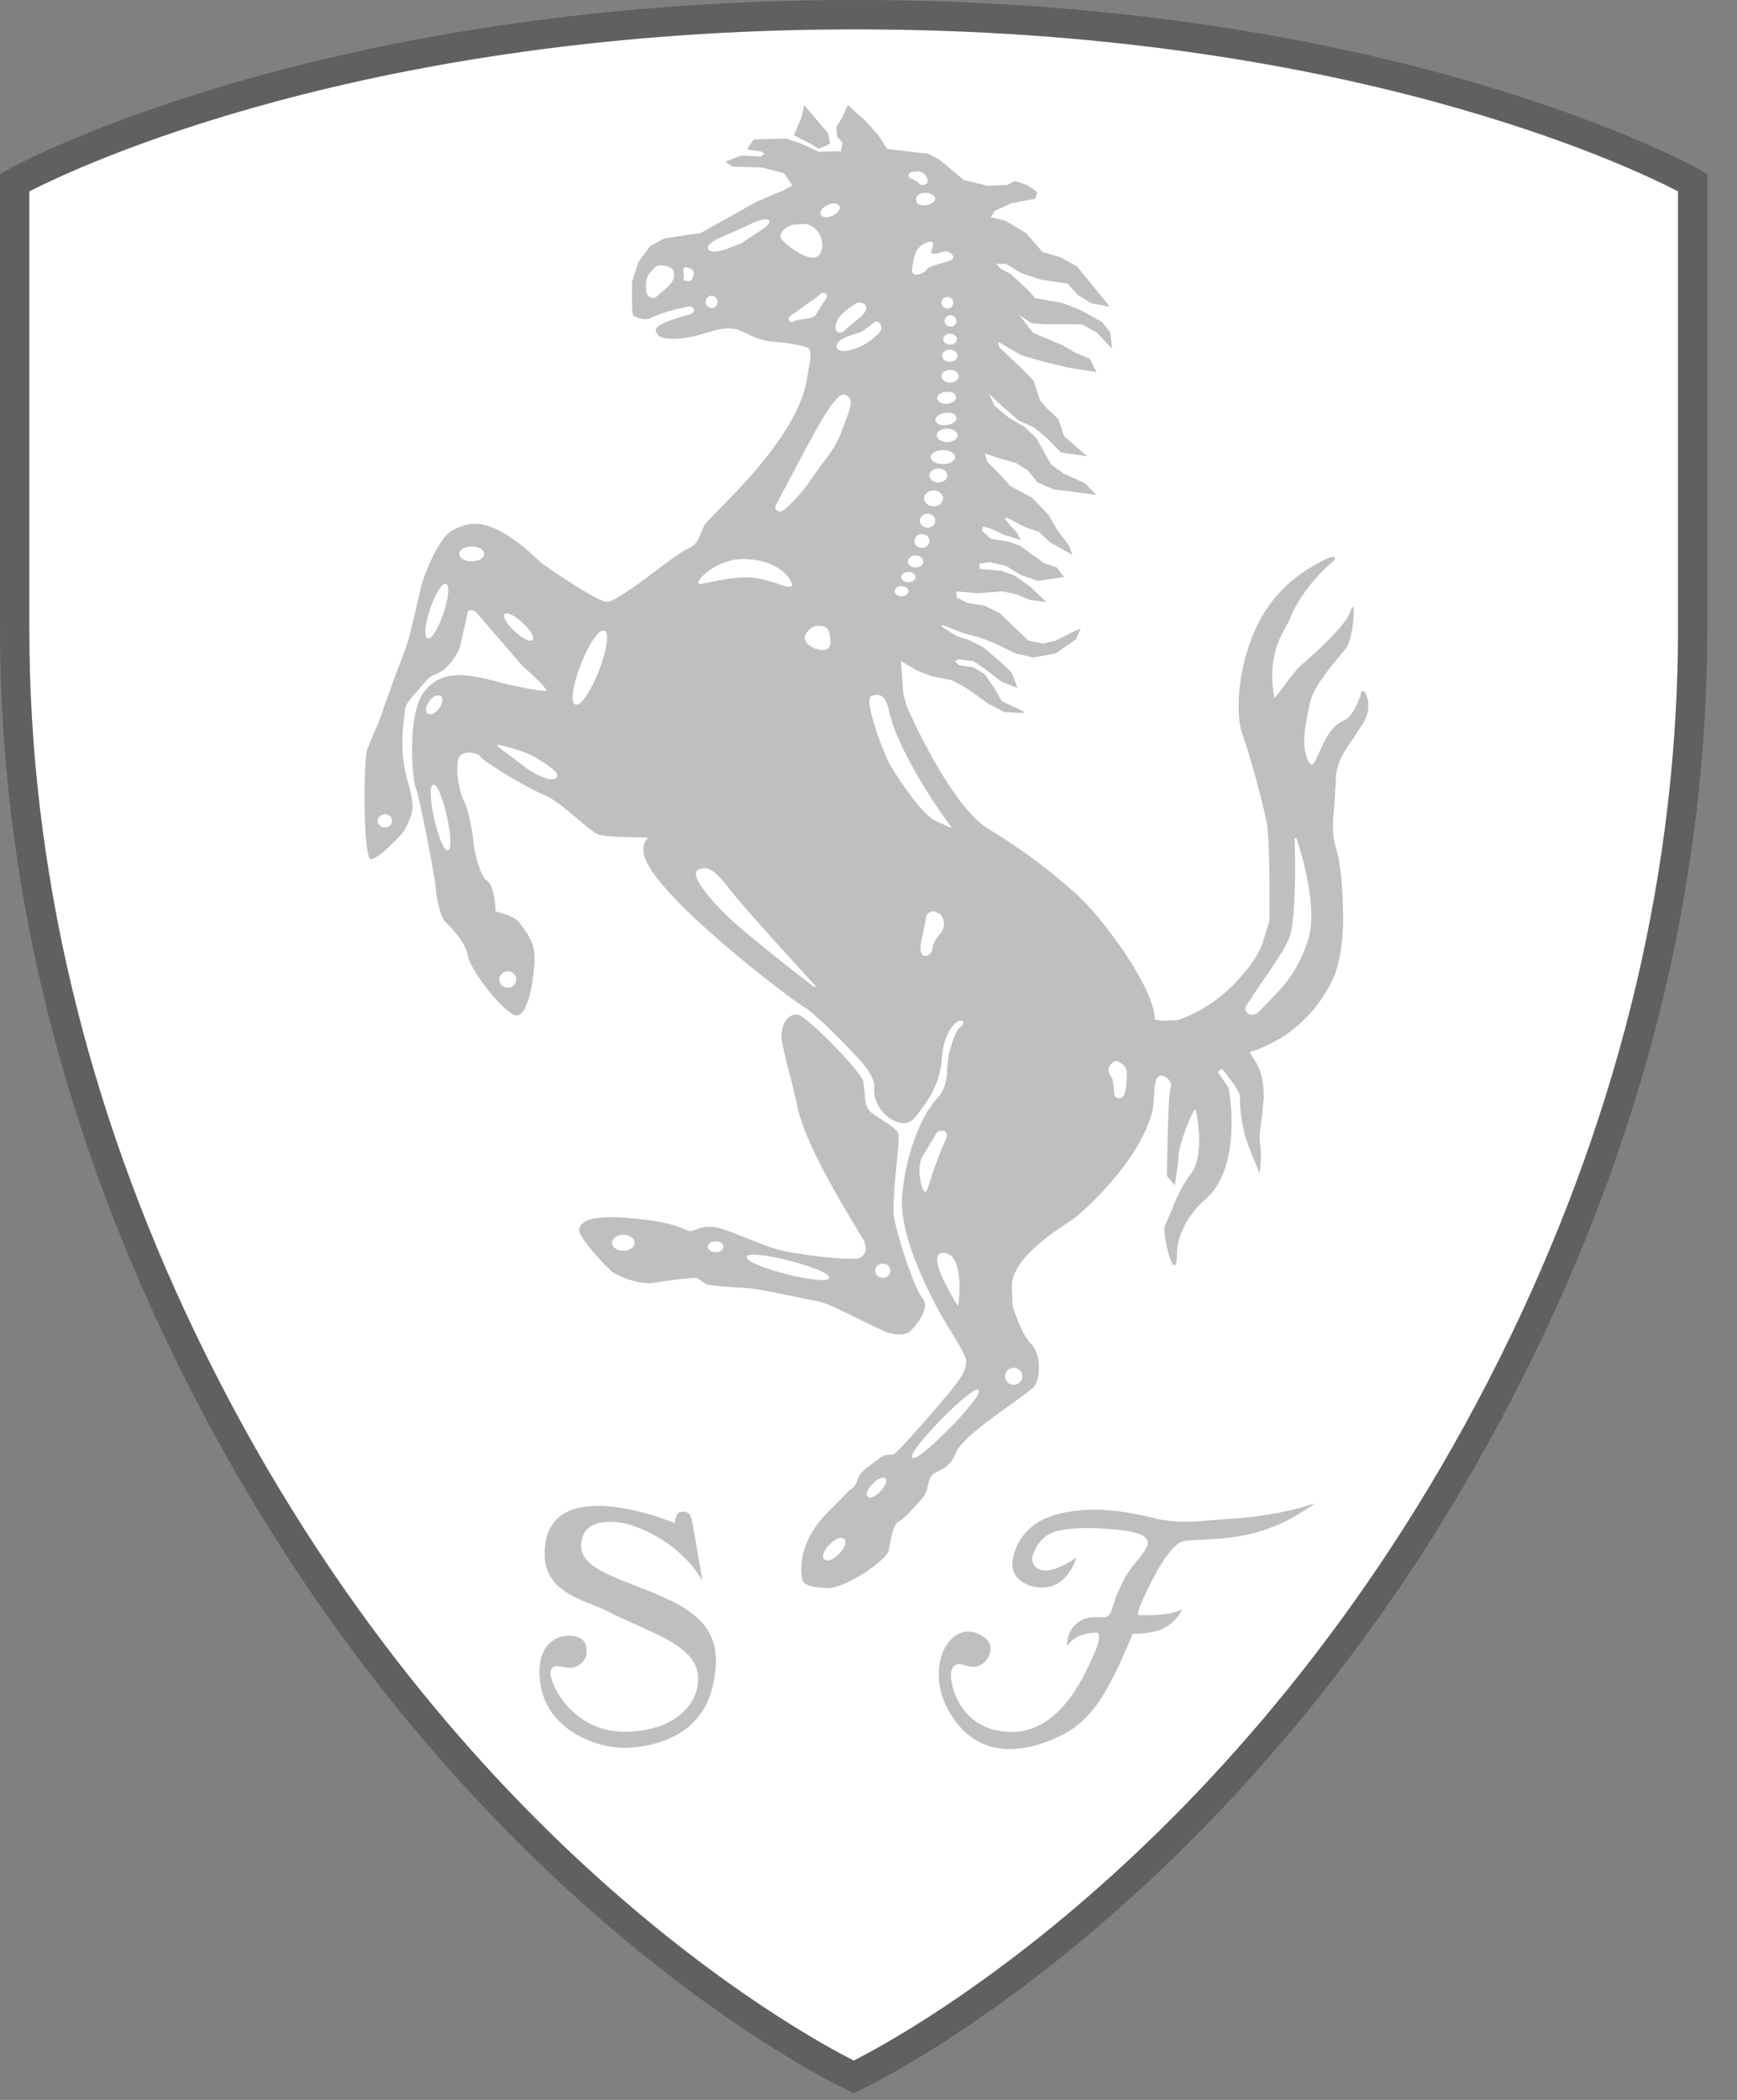 <svg width="48" height="58" viewBox="0 0 48 58" fill="none" xmlns="http://www.w3.org/2000/svg">
<rect x="0" y="0" width="48" height="58" fill="#808080" stroke="none"/>
<path fill-rule="evenodd" clip-rule="evenodd" d="M23.639 0.811C37.166 0.811 45.086 4.618 46.37 5.285V17.364C46.37 23.95 44.819 30.51 41.762 36.867C35.07 50.751 25.002 56.203 23.593 56.914C22.184 56.203 12.107 50.751 5.418 36.867C2.361 30.51 0.81 23.95 0.81 17.364V5.287C2.106 4.62 10.109 0.811 23.639 0.811Z" fill="white"/>
<path fill-rule="evenodd" clip-rule="evenodd" d="M0.204 4.688L-1.52588e-05 4.804V17.364C-1.52588e-05 24.073 1.577 30.753 4.688 37.217C11.991 52.378 23.312 57.682 23.426 57.734L23.593 57.811L23.761 57.734C23.875 57.682 35.187 52.377 42.49 37.217C45.602 30.753 47.179 24.073 47.179 17.364V4.805L46.977 4.689C46.894 4.643 38.619 0 23.639 0C8.66 0 0.288 4.642 0.204 4.688ZM23.639 0.811C37.166 0.811 45.086 4.618 46.37 5.285V17.364C46.37 23.95 44.819 30.51 41.762 36.867C35.07 50.751 25.002 56.203 23.593 56.914C22.184 56.203 12.107 50.751 5.418 36.867C2.361 30.51 0.81 23.95 0.81 17.364V5.287C2.106 4.62 10.11 0.811 23.639 0.811Z" fill="black" fill-opacity="0.25"/>
<path fill-rule="evenodd" clip-rule="evenodd" d="M27.182 45.209C27.575 45.481 27.29 45.952 26.999 46.026C26.696 46.108 26.437 45.772 26.29 46.141C26.208 46.339 26.431 47.838 27.965 47.838C29.397 47.838 30.08 46 30.215 45.723C30.351 45.447 30.438 45.095 30.302 45.095C29.674 45.095 29.491 45.468 29.491 45.468C29.491 45.468 29.443 45.109 29.756 44.838C30.013 44.617 30.351 44.671 30.473 44.671C30.729 44.671 30.689 44.48 30.843 44.103C31.196 43.215 31.439 43.175 31.668 42.77C31.858 42.44 31.499 42.311 30.791 42.245C30.081 42.177 29.701 42.206 29.384 42.252C29.066 42.297 28.75 42.426 28.553 42.912C28.447 43.175 28.64 43.435 29.012 43.367C29.384 43.298 29.741 43.017 29.741 43.017C29.741 43.017 29.574 43.682 29.02 43.82C28.505 43.946 27.898 43.636 27.98 43.116C28.086 42.441 28.553 41.946 29.404 41.779C30.257 41.608 31.107 41.739 31.864 41.925C32.62 42.116 33.176 42.001 33.878 41.959C35.393 41.879 36.331 41.521 36.331 41.521C36.331 41.521 35.649 42.075 34.703 42.331C33.757 42.589 32.913 42.482 32.64 42.589C32.419 42.684 32.108 43.121 31.851 43.621C31.615 44.081 31.364 44.611 31.472 44.611C32.352 44.644 32.674 44.452 32.674 44.452C32.674 44.452 32.5 44.831 32.081 45.011C31.79 45.128 31.297 45.128 31.297 45.128C31.297 45.128 31.075 45.69 30.825 46.197C30.573 46.704 30.161 47.495 29.419 47.886C28.674 48.277 27.25 48.765 26.353 47.474C25.404 46.121 26.27 44.581 27.182 45.209ZM16.169 45.386C16.344 45.834 15.972 46.067 15.756 46.067C15.539 46.067 15.27 45.906 15.213 46.177C15.162 46.446 15.789 47.832 17.248 47.832C18.708 47.832 19.384 46.987 19.282 46.23C19.167 45.386 17.825 45.05 16.756 44.488C16.233 44.213 15.05 44.029 15.05 42.922C15.05 40.558 18.648 42.068 18.648 42.068C18.648 42.068 18.655 41.773 18.823 41.759C18.904 41.751 19.066 41.719 19.12 41.986C19.174 42.256 19.412 43.676 19.412 43.676C19.412 43.676 18.883 42.595 17.432 42.123C17.175 42.032 16.052 41.819 16.059 42.708C16.072 43.235 16.716 43.472 17.831 43.905C19.296 44.479 20.046 45.014 19.7 46.555C19.371 48.034 17.925 48.277 17.222 48.277C16.52 48.277 14.906 47.785 14.906 46.162C14.906 45.015 16.031 45.042 16.169 45.386ZM23.857 36.496L24.448 36.776C24.788 36.908 25.006 36.85 25.084 36.817C25.166 36.782 25.478 36.447 25.546 36.162C25.578 36.045 25.561 35.945 25.499 35.87C25.269 35.598 24.862 34.347 24.711 33.67C24.655 33.42 24.723 32.727 24.776 32.17C24.822 31.691 24.85 31.393 24.826 31.317C24.786 31.198 24.609 31.084 24.406 30.955L24.084 30.736C23.912 30.595 23.904 30.404 23.895 30.198L23.861 29.879C23.786 29.582 22.274 28.038 22.04 28.024C21.7 28.002 21.612 28.374 21.59 28.598C21.577 28.729 21.728 29.315 21.865 29.834L22.015 30.459C22.17 31.443 23.216 33.176 23.662 33.915L23.874 34.275C23.965 34.483 23.93 34.648 23.767 34.74C23.609 34.831 22.25 34.689 21.6 34.539C21.322 34.475 20.977 34.336 20.641 34.2C20.257 34.047 19.892 33.898 19.681 33.887C19.436 33.875 19.319 33.924 19.229 33.966L19.081 34.007L18.934 33.96C18.754 33.881 18.418 33.736 17.498 33.652C16.159 33.527 16.058 33.796 16.004 33.942C15.937 34.127 16.756 34.998 16.903 35.114C17.089 35.265 17.691 35.494 18.059 35.433C18.48 35.365 19.165 35.28 19.25 35.297L19.388 35.382L19.517 35.472C19.633 35.52 20.382 35.561 20.608 35.573C20.869 35.587 21.555 35.729 22.056 35.834L22.616 35.947C22.835 35.987 23.4 36.266 23.857 36.496Z" fill="black" fill-opacity="0.25"/>
<path fill-rule="evenodd" clip-rule="evenodd" d="M37.715 19.122C37.685 19.085 37.661 19.083 37.645 19.087C37.631 19.092 37.612 19.105 37.606 19.149C37.582 19.335 37.347 19.815 37.161 19.886C36.785 20.032 36.59 20.473 36.449 20.795C36.376 20.961 36.306 21.119 36.25 21.121C36.226 21.123 36.2 21.097 36.17 21.044C35.938 20.643 36.068 20.032 36.173 19.538L36.197 19.417C36.282 19.002 36.768 18.419 37.059 18.07L37.188 17.915C37.386 17.668 37.435 16.831 37.398 16.769C37.386 16.765 37.378 16.772 37.374 16.779C37.369 16.783 37.365 16.787 37.362 16.792L37.358 16.791V16.796C37.346 16.809 37.336 16.81 37.326 16.852C37.274 17.114 36.796 17.645 35.98 18.351C35.812 18.496 35.622 18.758 35.466 18.968C35.365 19.106 35.247 19.265 35.216 19.273C35.013 18.194 35.38 17.577 35.553 17.279L35.634 17.127C35.98 16.187 36.869 15.475 36.879 15.469C36.891 15.442 36.891 15.413 36.869 15.394C36.835 15.368 36.772 15.379 36.674 15.429L36.62 15.455C36.31 15.606 35.374 16.062 34.801 17.159C34.388 17.95 34.229 18.833 34.229 19.499C34.229 19.839 34.27 20.12 34.34 20.307C34.541 20.845 34.894 22.18 35.003 22.705C35.07 23.03 35.081 24.146 35.081 24.845C35.081 25.187 35.08 25.426 35.08 25.435C35.077 25.435 34.902 26.003 34.902 26.003C34.901 26.008 34.816 26.451 34.092 27.192C33.362 27.937 32.55 28.173 32.543 28.176C32.217 28.202 31.92 28.188 31.909 28.146C31.909 27.295 30.451 25.314 29.706 24.661C28.944 23.994 28.336 23.516 27.303 22.887C26.25 22.246 25.08 19.561 25.066 19.535L24.965 19.172C24.965 19.172 24.908 18.448 24.893 18.259C24.931 18.281 24.981 18.312 24.981 18.312L25.339 18.52L25.752 18.679C25.755 18.68 26.291 18.785 26.291 18.785C26.291 18.786 26.591 18.939 26.591 18.939L26.869 19.12L27.302 19.433L27.746 19.666C27.755 19.669 28.279 19.696 28.279 19.696L28.291 19.652C28.291 19.652 27.684 19.367 27.683 19.367C27.683 19.359 27.464 18.985 27.464 18.985C27.379 18.863 27.294 18.74 27.21 18.618C27.201 18.612 26.894 18.429 26.894 18.429C26.764 18.409 26.634 18.391 26.503 18.374C26.503 18.37 26.427 18.305 26.387 18.269C26.421 18.249 26.485 18.209 26.485 18.209C26.485 18.214 26.904 18.262 26.905 18.262C26.905 18.267 27.277 18.52 27.277 18.52L27.684 18.833C27.69 18.836 28.069 18.983 28.069 18.983L28.118 19.002L27.952 18.571C27.849 18.471 27.744 18.372 27.639 18.275L27.178 17.883C27.175 17.88 26.817 17.695 26.817 17.695C26.813 17.695 26.431 17.566 26.431 17.566C26.431 17.565 26.027 17.307 26.027 17.307C26.027 17.307 26.031 17.28 26.034 17.256C26.085 17.276 26.594 17.48 26.594 17.48C26.597 17.48 27.081 17.612 27.081 17.612C27.08 17.61 27.487 17.767 27.487 17.767C27.486 17.766 28.072 18.052 28.072 18.052C28.077 18.054 28.562 18.16 28.562 18.16C28.57 18.16 29.16 18.054 29.16 18.054C29.168 18.05 29.731 17.659 29.731 17.659C29.737 17.648 29.841 17.416 29.841 17.416L29.863 17.362L29.682 17.437C29.68 17.437 29.171 17.695 29.171 17.695L28.818 17.774C28.818 17.772 28.42 17.694 28.419 17.694H28.42C28.42 17.69 28.097 17.389 28.097 17.389L27.639 16.945L27.224 16.733C27.219 16.731 26.734 16.652 26.734 16.652C26.734 16.651 26.439 16.501 26.434 16.499C26.436 16.499 26.436 16.493 26.436 16.486C26.436 16.45 26.427 16.372 26.424 16.336L27.033 16.387L27.701 16.334C27.701 16.335 28.076 16.412 28.076 16.412L28.457 16.569L28.846 16.622L28.916 16.631L28.482 16.216C28.478 16.214 28.044 15.901 28.044 15.901C28.039 15.898 27.681 15.767 27.681 15.767C27.675 15.766 27.078 15.715 27.066 15.714C27.071 15.714 27.072 15.704 27.072 15.689C27.072 15.652 27.066 15.601 27.062 15.574L27.345 15.526C27.345 15.528 27.797 15.63 27.797 15.63C27.797 15.631 28.224 15.888 28.224 15.888L28.687 16.046C28.7 16.046 29.362 15.942 29.362 15.942L29.401 15.937L29.2 15.671C29.188 15.662 28.856 15.559 28.855 15.559C28.855 15.557 28.581 15.354 28.581 15.354L28.171 15.066C28.165 15.063 27.86 14.959 27.86 14.959C27.855 14.957 27.373 14.88 27.372 14.88C27.372 14.875 27.135 14.657 27.13 14.653C27.137 14.652 27.152 14.576 27.158 14.541L27.412 14.613L27.74 14.769L28.205 14.916L28.102 14.711L27.921 14.522L27.763 14.318L27.832 14.301C27.832 14.307 28.327 14.559 28.327 14.559L28.712 14.691C28.712 14.693 29.01 14.972 29.01 14.972C29.015 14.976 29.578 15.294 29.578 15.294L29.635 15.326L29.532 15.051C29.529 15.045 29.223 14.654 29.223 14.654L28.969 14.213C28.967 14.208 28.506 13.739 28.506 13.739C28.501 13.735 27.915 13.422 27.913 13.422C27.913 13.419 27.69 13.166 27.69 13.166C27.553 13.027 27.417 12.888 27.281 12.748C27.281 12.743 27.239 12.6 27.218 12.527C27.287 12.549 27.615 12.658 27.615 12.658L28.074 12.788C28.074 12.789 28.401 12.993 28.401 12.993C28.401 12.995 28.675 13.327 28.675 13.327C28.684 13.334 29.119 13.517 29.119 13.517L30.228 13.661L30.293 13.669L29.988 13.349C29.981 13.343 29.393 13.082 29.393 13.082L29.041 12.825C29.041 12.82 28.843 12.466 28.843 12.466L28.638 12.102C28.634 12.096 28.302 11.784 28.302 11.784C28.297 11.78 27.889 11.545 27.889 11.545L27.485 11.209C27.485 11.206 27.387 11.004 27.325 10.87L27.606 11.14L28.142 11.61C28.149 11.614 28.558 11.797 28.558 11.797L28.909 12.08L29.316 12.495C29.33 12.502 29.966 12.592 29.966 12.592L30.046 12.603L29.399 12.044C29.399 12.033 29.253 11.585 29.253 11.585C29.142 11.476 29.029 11.369 28.915 11.262L28.739 11.056C28.739 11.05 28.564 10.517 28.564 10.517C28.444 10.391 28.323 10.267 28.2 10.144C28.2 10.141 27.617 9.596 27.615 9.594V9.593C27.615 9.585 27.595 9.502 27.583 9.447C27.627 9.469 27.688 9.502 27.688 9.502L28.224 9.813C28.229 9.816 28.867 9.998 28.867 9.998L29.532 10.156L30.301 10.279L30.12 9.913C30.107 9.901 29.725 9.746 29.725 9.746L29.37 9.539C29.366 9.537 28.933 9.354 28.933 9.354L28.552 9.198C28.552 9.195 28.304 8.875 28.166 8.699C28.298 8.788 28.503 8.927 28.503 8.927C28.513 8.93 28.847 8.956 28.847 8.956L29.894 8.957C29.894 8.96 30.319 9.189 30.319 9.19C30.319 9.191 30.68 9.581 30.68 9.581L30.728 9.632L30.684 9.192C30.68 9.179 30.45 8.892 30.45 8.892C30.443 8.887 29.829 8.548 29.829 8.548L29.341 8.364C29.337 8.363 28.602 8.233 28.598 8.233V8.232C28.598 8.225 28.458 8.058 28.458 8.058C28.455 8.056 27.92 7.561 27.92 7.561C27.833 7.516 27.746 7.471 27.659 7.427C27.659 7.425 27.578 7.341 27.527 7.288H27.802C27.802 7.293 28.224 7.546 28.224 7.546C28.227 7.549 28.791 7.73 28.791 7.73L29.509 7.835H29.509C29.509 7.843 29.775 8.142 29.775 8.142L30.164 8.38C30.311 8.407 30.459 8.434 30.607 8.459L30.668 8.469L29.759 7.355C29.753 7.349 29.319 7.115 29.319 7.115C29.315 7.113 28.805 6.956 28.805 6.956C28.805 6.951 28.356 6.442 28.356 6.442C28.351 6.436 27.789 6.098 27.789 6.098C27.653 6.064 27.517 6.031 27.38 5.999C27.406 5.958 27.49 5.818 27.49 5.817C27.492 5.821 27.941 5.618 27.941 5.618C27.941 5.619 28.599 5.49 28.599 5.49C28.616 5.475 28.666 5.317 28.666 5.317C28.658 5.291 28.377 5.108 28.377 5.108C28.265 5.072 28.152 5.036 28.04 5.001C28.019 5.004 27.841 5.108 27.841 5.108C27.841 5.105 27.291 5.13 27.291 5.13C27.291 5.13 26.633 4.975 26.633 4.974C26.633 4.971 25.955 4.406 25.955 4.406C25.851 4.353 25.747 4.3 25.643 4.247C25.635 4.246 24.515 4.115 24.512 4.115C24.512 4.1 24.249 3.707 24.249 3.707L23.889 3.314C23.887 3.312 23.43 2.899 23.43 2.899L23.416 2.929L23.262 3.268C23.263 3.265 23.111 3.5 23.111 3.5V3.506C23.111 3.549 23.133 3.775 23.133 3.775C23.139 3.789 23.288 3.941 23.291 3.946C23.283 3.946 23.235 4.182 23.235 4.184C23.233 4.167 22.62 4.192 22.619 4.192C22.619 4.189 22.119 3.959 22.119 3.959C22.115 3.957 21.732 3.827 21.732 3.827C21.724 3.825 20.831 3.852 20.831 3.852C20.811 3.862 20.66 4.097 20.66 4.097L20.64 4.128L21.032 4.185C21.032 4.186 21.09 4.223 21.123 4.244L21.022 4.326C21.022 4.321 20.476 4.296 20.476 4.296C20.467 4.297 20.082 4.453 20.082 4.453L20.042 4.47L20.233 4.598C20.245 4.603 21.061 4.628 21.061 4.628L21.668 4.785V4.785C21.668 4.794 21.783 4.958 21.783 4.958C21.783 4.958 21.866 5.074 21.896 5.12L21.637 5.263C21.64 5.262 20.899 5.575 20.899 5.575L19.367 6.435C19.365 6.434 18.358 6.584 18.358 6.584C18.35 6.587 17.963 6.802 17.963 6.802C17.955 6.808 17.645 7.238 17.645 7.238C17.641 7.244 17.465 7.779 17.465 7.779C17.452 8.69 17.488 8.711 17.501 8.718C17.531 8.737 17.794 8.886 17.997 8.777C18.228 8.651 18.721 8.528 18.977 8.474C19.103 8.448 19.162 8.493 19.173 8.54C19.186 8.591 19.148 8.661 19.054 8.687L19.001 8.703C18.556 8.824 18.101 8.97 18.116 9.142L18.195 9.273C18.393 9.418 18.91 9.349 19.184 9.287L19.47 9.207C19.717 9.131 19.998 9.048 20.237 9.074C20.376 9.09 20.498 9.15 20.642 9.218C20.837 9.312 21.061 9.419 21.394 9.441C21.949 9.48 22.328 9.592 22.358 9.625C22.432 9.776 22.384 10 22.347 10.18L22.318 10.343C22.163 11.753 20.589 13.346 19.831 14.111C19.626 14.318 19.491 14.454 19.462 14.511L19.375 14.713C19.301 14.9 19.241 15.061 19 15.158C18.861 15.212 18.537 15.456 18.161 15.738C17.618 16.143 16.944 16.647 16.758 16.625C16.448 16.588 14.998 15.59 14.937 15.529C13.525 14.162 12.934 14.443 12.58 14.61L12.524 14.636C12.103 14.828 11.661 16.021 11.62 16.277L11.45 17.012L11.319 17.552C11.28 17.735 11.106 18.183 10.94 18.617L10.599 19.561C10.543 19.78 10.406 20.087 10.295 20.335L10.145 20.703C10.04 21.135 10.038 23.5 10.221 23.709L10.229 23.718L10.264 23.728C10.448 23.71 10.842 23.304 11.03 23.108L11.074 23.063C11.234 22.902 11.403 22.474 11.403 22.294C11.403 22.117 11.321 21.748 11.288 21.648C11.033 20.867 11.129 20.123 11.176 19.766L11.194 19.607C11.208 19.441 11.374 19.258 11.535 19.082L11.739 18.847C11.85 18.698 11.975 18.648 12.085 18.604L12.267 18.5L12.296 18.471C12.416 18.35 12.618 18.146 12.707 17.873L12.88 17.125L12.918 16.925C12.926 16.886 12.947 16.863 12.981 16.856C13.049 16.841 13.152 16.895 13.196 16.954L14.446 18.404C14.766 18.677 15.095 19.002 15.095 19.074L15.095 19.08C15.095 19.079 15.087 19.08 15.087 19.08C14.912 19.099 14.031 18.911 13.885 18.869C12.689 18.518 12.142 18.58 11.721 19.107C11.241 19.711 11.392 21.561 11.49 21.763C11.58 21.947 12.018 24.201 12.038 24.501C12.057 24.795 12.171 25.322 12.291 25.443L12.323 25.476C12.471 25.622 12.859 26.013 12.928 26.398C13.002 26.817 13.892 27.939 14.232 28.039C14.257 28.047 14.284 28.048 14.31 28.043C14.336 28.038 14.36 28.027 14.381 28.01C14.64 27.827 14.758 26.928 14.772 26.549C14.789 26.077 14.619 25.849 14.439 25.604L14.37 25.509C14.237 25.328 14.004 25.262 13.85 25.219C13.784 25.2 13.694 25.178 13.694 25.158C13.694 25.151 13.676 24.459 13.455 24.326C13.283 24.22 13.108 23.552 13.087 23.298C13.067 23.045 12.969 22.436 12.838 22.168C12.706 21.9 12.594 21.404 12.651 21.022C12.674 20.858 12.791 20.806 12.886 20.792C13.051 20.765 13.24 20.836 13.27 20.894C13.335 21.025 14.597 21.786 15.023 21.95C15.287 22.05 15.645 22.352 15.961 22.622C16.185 22.81 16.379 22.972 16.499 23.03C16.662 23.108 17.123 23.118 17.494 23.125C17.69 23.128 17.894 23.133 17.922 23.149C17.771 23.209 17.773 23.473 17.785 23.558C17.939 24.649 21.907 27.644 22.213 27.812C22.569 28.003 23.843 29.333 23.954 29.514C24.069 29.693 24.182 29.887 24.16 30.037C24.13 30.258 24.218 30.511 24.396 30.717C24.565 30.909 24.786 31.025 24.991 31.025C25.168 31.025 25.286 30.866 25.374 30.751L25.392 30.727C25.629 30.414 25.98 29.955 26.026 29.237C26.074 28.501 26.41 28.208 26.52 28.189C26.569 28.18 26.605 28.195 26.618 28.227C26.631 28.261 26.615 28.317 26.549 28.36C26.403 28.459 26.313 28.785 26.213 29.133C26.212 29.136 26.176 29.488 26.176 29.488C26.168 29.752 26.158 30.05 25.895 30.34C25.501 30.766 25.049 31.749 24.932 32.99C24.861 33.738 25.198 34.815 25.932 36.188L25.984 36.286L26.182 36.619C26.383 36.942 26.719 37.479 26.703 37.605C26.682 37.782 26.665 37.921 26.359 38.305C26.023 38.727 24.796 40.155 24.676 40.177C24.432 40.177 24.391 40.208 24.194 40.357L23.987 40.515C23.761 40.676 23.721 40.796 23.683 40.903C23.655 40.983 23.629 41.053 23.523 41.132L23.445 41.185C23.428 41.199 23.384 41.261 22.891 41.755C22.325 42.314 22.073 42.947 22.16 43.575C22.188 43.772 22.357 43.84 22.859 43.863C23.36 43.886 24.509 43.082 24.56 42.821L24.578 42.721C24.622 42.485 24.696 42.087 24.826 42.029C24.983 41.961 25.252 41.65 25.449 41.425L25.487 41.382C25.592 41.261 25.617 41.141 25.642 41.026C25.664 40.935 25.683 40.843 25.743 40.76C25.79 40.699 25.858 40.666 25.938 40.629C26.09 40.556 26.282 40.463 26.421 40.115C26.558 39.775 27.38 39.185 27.98 38.757C28.286 38.539 28.527 38.364 28.584 38.288C28.663 38.185 28.711 37.987 28.711 37.777C28.711 37.528 28.644 37.263 28.488 37.115C28.26 36.904 28.046 36.275 27.982 36.078V36.074C27.982 35.992 27.974 35.842 27.962 35.564C27.961 35.551 27.961 35.538 27.961 35.526C27.961 34.789 29.056 34.068 29.529 33.757L29.744 33.608C31.459 32.096 31.794 30.947 31.858 30.631L31.893 30.253C31.903 29.991 31.912 29.741 32.07 29.709C32.132 29.697 32.235 29.747 32.297 29.821C32.333 29.861 32.385 29.945 32.35 30.042C32.272 30.254 32.246 32.386 32.245 32.475C32.251 32.49 32.43 32.7 32.43 32.7L32.462 32.739L32.472 32.689C32.474 32.664 32.573 32.083 32.573 31.878C32.573 31.648 32.942 30.663 33.032 30.646C33.032 30.649 33.038 30.657 33.038 30.657C33.081 30.794 33.136 31.13 33.136 31.484C33.136 31.833 33.083 32.199 32.914 32.411C32.657 32.728 32.453 33.231 32.32 33.563L32.196 33.846C32.182 33.885 32.176 33.926 32.178 33.968C32.178 34.238 32.317 34.814 32.409 34.921C32.433 34.946 32.452 34.946 32.465 34.941C32.495 34.93 32.522 34.892 32.522 34.666C32.522 33.804 33.246 33.179 33.255 33.174C33.894 32.667 34.033 31.728 34.033 31.012C34.033 30.47 33.953 30.057 33.951 30.046C33.85 29.896 33.748 29.747 33.644 29.599C33.659 29.606 33.742 29.538 33.77 29.516C33.798 29.551 34.089 29.937 34.089 29.937C34.138 30.006 34.262 30.206 34.262 30.285C34.262 30.729 34.33 31.032 34.379 31.255L34.391 31.308C34.442 31.544 34.761 32.298 34.775 32.33L34.809 32.41L34.82 32.323C34.82 32.32 34.87 31.925 34.82 31.588C34.791 31.399 34.827 31.166 34.864 30.916L34.922 30.341C34.922 29.873 34.855 29.578 34.688 29.309L34.603 29.18C34.57 29.128 34.537 29.076 34.541 29.066L34.603 29.039C35.952 28.581 36.579 27.588 36.835 27.039C37.103 26.456 37.117 25.559 37.117 25.387C37.117 25.162 37.107 23.996 36.912 23.397C36.797 23.044 36.834 22.664 36.872 22.255L36.914 21.553C36.914 21.074 37.166 20.718 37.411 20.373L37.703 19.922C37.893 19.545 37.792 19.216 37.715 19.122Z" fill="black" fill-opacity="0.25"/>
<path fill-rule="evenodd" clip-rule="evenodd" d="M22.622 4.107C22.645 4.108 22.931 3.972 22.931 3.972C22.944 3.946 22.878 3.675 22.878 3.675C22.671 3.429 22.463 3.185 22.254 2.942L22.223 2.906L22.213 2.951L22.146 3.244C22.146 3.241 21.948 3.716 21.948 3.716L21.939 3.736L22.356 3.949L22.622 4.107Z" fill="black" fill-opacity="0.25"/>
<path fill-rule="evenodd" clip-rule="evenodd" d="M22.747 5.989C22.813 6.013 22.912 6.003 23.007 5.96C23.151 5.893 23.237 5.776 23.2 5.693L23.134 5.633C23.068 5.608 22.968 5.619 22.875 5.662C22.752 5.717 22.672 5.809 22.672 5.887C22.672 5.902 22.676 5.917 22.681 5.929L22.747 5.989ZM25.241 4.959L25.36 5.024C25.37 5.044 25.384 5.062 25.401 5.077C25.419 5.091 25.439 5.102 25.461 5.107C25.487 5.112 25.513 5.112 25.538 5.106C25.563 5.099 25.587 5.087 25.607 5.071C25.639 5.046 25.646 4.999 25.626 4.94C25.594 4.841 25.491 4.734 25.38 4.734C25.238 4.734 25.107 4.75 25.107 4.855C25.108 4.915 25.176 4.937 25.241 4.959ZM25.384 5.38C25.328 5.421 25.304 5.476 25.32 5.531L25.331 5.577C25.345 5.632 25.35 5.643 25.4 5.649L25.491 5.665C25.607 5.695 25.791 5.623 25.833 5.53C25.847 5.5 25.858 5.441 25.779 5.386C25.643 5.295 25.475 5.315 25.384 5.38ZM25.755 6.997C25.722 6.981 25.736 6.928 25.762 6.851C25.782 6.788 25.801 6.727 25.769 6.694C25.741 6.667 25.69 6.669 25.605 6.701C25.296 6.812 25.249 7.127 25.215 7.357L25.204 7.428C25.186 7.53 25.239 7.565 25.271 7.576C25.378 7.614 25.57 7.518 25.613 7.444C25.662 7.364 25.928 7.292 26.122 7.239L26.197 7.218C26.287 7.194 26.333 7.159 26.34 7.112C26.349 7.051 26.281 6.995 26.221 6.959C26.165 6.926 26.082 6.95 25.995 6.975C25.908 6.998 25.816 7.023 25.755 6.997ZM22.493 7.115C22.561 7.108 22.614 7.081 22.648 7.032C22.747 6.886 22.752 6.678 22.656 6.49C22.564 6.31 22.406 6.195 22.245 6.189L22.247 6.19L22.212 6.185L21.915 6.208C21.758 6.243 21.612 6.359 21.577 6.473C21.559 6.531 21.569 6.583 21.609 6.623C21.847 6.875 22.258 7.132 22.493 7.115ZM19.567 6.876C19.603 6.963 19.766 6.973 20.005 6.902L20.058 6.886L20.487 6.718L21.108 6.309C21.126 6.295 21.289 6.173 21.255 6.095C21.232 6.044 21.151 6.053 21.092 6.064C20.921 6.095 20.753 6.178 20.574 6.265L20.321 6.382L20.209 6.428C19.825 6.587 19.51 6.73 19.567 6.876ZM18.261 7.33C18.131 7.33 18.073 7.4 18.026 7.462L17.968 7.528C17.869 7.613 17.838 7.819 17.851 7.976C17.856 8.042 17.874 8.16 17.939 8.198C18.062 8.274 18.121 8.22 18.246 8.101L18.344 8.017C18.467 7.914 18.61 7.797 18.628 7.616C18.637 7.54 18.619 7.477 18.576 7.43C18.501 7.348 18.363 7.33 18.261 7.33ZM18.976 7.387C18.938 7.379 18.916 7.391 18.905 7.403C18.867 7.44 18.883 7.518 18.894 7.581L18.901 7.625L18.894 7.651C18.885 7.674 18.876 7.702 18.894 7.727C18.91 7.751 18.949 7.762 19.015 7.762C19.099 7.762 19.107 7.754 19.135 7.679L19.158 7.621C19.178 7.57 19.178 7.525 19.159 7.488C19.125 7.424 19.039 7.4 18.976 7.387ZM19.667 8.507C19.71 8.505 19.752 8.486 19.782 8.455C19.812 8.423 19.829 8.381 19.829 8.337C19.829 8.293 19.812 8.251 19.782 8.219C19.752 8.187 19.71 8.168 19.667 8.166C19.644 8.166 19.622 8.171 19.602 8.18C19.582 8.188 19.563 8.201 19.548 8.217C19.532 8.232 19.52 8.251 19.512 8.272C19.503 8.292 19.499 8.314 19.5 8.337C19.5 8.431 19.574 8.507 19.667 8.507ZM22.78 8.092C22.756 8.087 22.731 8.089 22.708 8.098C22.685 8.107 22.665 8.121 22.65 8.14C22.604 8.194 22.323 8.387 22.118 8.528L21.854 8.716L21.832 8.736C21.799 8.768 21.783 8.787 21.804 8.851L21.836 8.897L21.906 8.883L22.009 8.845L22.158 8.821C22.304 8.802 22.464 8.781 22.54 8.703L22.638 8.542L22.785 8.307C22.855 8.23 22.858 8.177 22.849 8.147C22.843 8.133 22.834 8.12 22.822 8.11C22.809 8.101 22.795 8.094 22.78 8.092ZM23.087 9.041C23.087 9.128 23.131 9.162 23.155 9.174C23.221 9.209 23.315 9.175 23.372 9.097L23.562 8.931C23.665 8.857 23.78 8.773 23.882 8.644C23.977 8.522 23.936 8.447 23.902 8.415C23.837 8.352 23.704 8.338 23.659 8.375L23.605 8.412C23.48 8.493 23.185 8.684 23.111 8.917C23.096 8.957 23.088 8.999 23.087 9.041ZM24.327 8.947C24.288 8.891 24.222 8.867 24.172 8.891L24.038 8.993C23.943 9.07 23.826 9.168 23.724 9.197C23.476 9.263 23.14 9.374 23.119 9.544L23.119 9.566C23.119 9.613 23.14 9.641 23.16 9.656C23.255 9.733 23.483 9.687 23.648 9.625C23.902 9.531 24.056 9.417 24.255 9.236C24.377 9.125 24.372 9.013 24.327 8.947ZM23.364 10.905L23.284 10.896C23.075 10.951 22.719 11.564 22.469 12.021L22.425 12.1L21.676 13.506L21.441 13.953C21.415 13.994 21.424 14.053 21.463 14.092C21.499 14.129 21.563 14.149 21.64 14.1C21.765 14.017 22.221 13.565 22.432 13.209L22.713 12.821C22.894 12.585 23.099 12.322 23.22 12.008L23.262 11.899C23.548 11.158 23.593 11.045 23.364 10.905ZM26.18 8.203C26.159 8.203 26.138 8.207 26.118 8.214C26.098 8.222 26.08 8.233 26.064 8.248C26.049 8.263 26.037 8.281 26.028 8.3C26.019 8.32 26.015 8.341 26.014 8.362C26.014 8.449 26.089 8.521 26.18 8.521C26.272 8.521 26.345 8.449 26.345 8.362C26.344 8.341 26.34 8.32 26.331 8.3C26.323 8.281 26.311 8.263 26.295 8.248C26.28 8.234 26.262 8.222 26.242 8.214C26.222 8.207 26.201 8.203 26.18 8.203ZM26.101 8.865C26.101 8.953 26.176 9.024 26.267 9.024C26.288 9.025 26.309 9.021 26.329 9.013C26.349 9.005 26.366 8.993 26.381 8.979C26.396 8.964 26.409 8.946 26.417 8.927C26.425 8.907 26.429 8.886 26.43 8.865C26.429 8.823 26.412 8.782 26.381 8.752C26.351 8.722 26.31 8.706 26.267 8.706C26.224 8.706 26.183 8.722 26.152 8.752C26.12 8.781 26.102 8.822 26.101 8.865ZM26.254 9.217C26.15 9.217 26.065 9.286 26.065 9.368C26.065 9.451 26.15 9.519 26.254 9.519C26.359 9.519 26.444 9.451 26.444 9.368C26.444 9.286 26.359 9.217 26.254 9.217ZM26.246 9.657C26.127 9.657 26.032 9.733 26.032 9.825C26.032 9.917 26.127 9.992 26.246 9.992C26.365 9.992 26.459 9.917 26.459 9.825C26.459 9.733 26.365 9.657 26.246 9.657ZM26.254 10.216C26.123 10.216 26.014 10.294 26.014 10.392C26.014 10.489 26.123 10.567 26.254 10.567C26.386 10.567 26.492 10.489 26.492 10.392C26.492 10.294 26.386 10.216 26.254 10.216ZM26.173 11.152C26.322 11.139 26.431 11.057 26.423 10.963L26.376 10.877C26.325 10.834 26.235 10.812 26.145 10.82C26.001 10.834 25.894 10.911 25.894 11L25.895 11.009L25.943 11.095C25.996 11.139 26.081 11.161 26.173 11.152ZM26.165 11.74C26.331 11.715 26.449 11.624 26.435 11.529L26.386 11.451C26.328 11.406 26.224 11.389 26.118 11.404C25.954 11.427 25.833 11.52 25.847 11.615L25.897 11.693C25.956 11.738 26.058 11.755 26.165 11.74ZM25.884 12.024C25.884 12.126 26.009 12.209 26.172 12.209C26.335 12.209 26.459 12.126 26.459 12.024C26.459 11.921 26.335 11.84 26.172 11.84C26.008 11.84 25.884 11.921 25.884 12.024ZM26.394 12.625C26.394 12.516 26.245 12.433 26.055 12.433C25.867 12.433 25.718 12.516 25.718 12.625C25.718 12.733 25.867 12.818 26.055 12.818C26.245 12.818 26.394 12.733 26.394 12.625ZM26.178 13.132C26.178 13.026 26.066 12.94 25.932 12.94C25.795 12.94 25.683 13.026 25.683 13.132C25.683 13.238 25.795 13.325 25.932 13.325C26.067 13.325 26.178 13.238 26.178 13.132ZM26.062 13.766C26.062 13.647 25.944 13.549 25.798 13.549C25.653 13.549 25.536 13.647 25.536 13.766C25.536 13.887 25.653 13.984 25.798 13.984C25.944 13.984 26.062 13.887 26.062 13.766ZM25.847 14.384C25.847 14.276 25.751 14.191 25.633 14.191C25.516 14.191 25.418 14.276 25.418 14.384C25.418 14.489 25.516 14.576 25.633 14.576C25.751 14.576 25.847 14.489 25.847 14.384ZM25.476 14.749C25.363 14.749 25.269 14.835 25.269 14.942C25.269 15.048 25.363 15.134 25.476 15.134C25.589 15.134 25.682 15.047 25.682 14.942C25.682 14.835 25.589 14.749 25.476 14.749ZM25.301 15.675C25.418 15.675 25.516 15.601 25.516 15.508C25.516 15.415 25.418 15.342 25.301 15.342C25.184 15.342 25.088 15.416 25.088 15.508C25.088 15.6 25.184 15.675 25.301 15.675ZM25.104 16.081C25.212 16.081 25.3 16.018 25.3 15.939C25.3 15.86 25.213 15.798 25.104 15.798C24.991 15.798 24.905 15.86 24.905 15.939C24.905 16.018 24.994 16.081 25.104 16.081ZM24.913 16.471C25.015 16.471 25.103 16.408 25.103 16.329C25.103 16.251 25.015 16.187 24.913 16.187C24.807 16.187 24.724 16.251 24.724 16.329C24.723 16.408 24.807 16.471 24.913 16.471ZM19.314 16.126L19.348 16.132L19.606 16.086C19.836 16.035 20.181 15.958 20.607 15.946C20.918 15.938 21.255 16.047 21.499 16.127C21.722 16.201 21.832 16.233 21.875 16.187C21.901 16.157 21.885 16.113 21.87 16.082C21.803 15.938 21.511 15.464 20.556 15.442C19.935 15.428 19.429 15.85 19.321 16.028C19.299 16.064 19.294 16.091 19.305 16.111L19.314 16.126ZM22.865 17.921C22.926 17.882 22.952 17.814 22.948 17.715C22.928 17.329 22.824 17.285 22.611 17.285C22.395 17.285 22.239 17.502 22.239 17.614C22.239 17.72 22.317 17.813 22.467 17.888C22.552 17.933 22.749 17.997 22.865 17.921ZM25.796 22.645C26.104 22.789 26.212 22.84 26.258 22.854C26.259 22.854 26.261 22.858 26.261 22.858C26.261 22.858 26.263 22.857 26.263 22.856C26.284 22.862 26.291 22.86 26.296 22.852C26.293 22.85 26.281 22.832 26.275 22.827C26.279 22.824 26.282 22.817 26.282 22.817C26.282 22.817 26.263 22.809 26.261 22.807C26.058 22.55 24.831 20.805 24.57 19.657C24.529 19.468 24.48 19.292 24.357 19.222C24.288 19.183 24.2 19.18 24.094 19.215H24.093C24.068 19.223 24.05 19.243 24.039 19.273C24.029 19.305 24.024 19.339 24.026 19.373C24.026 19.783 24.463 20.912 24.605 21.144C25.395 22.425 25.781 22.636 25.796 22.645ZM35.823 23.143L35.776 23.152C35.778 23.16 35.788 23.502 35.788 23.942C35.788 24.583 35.766 25.439 35.655 25.823C35.565 26.134 35.152 26.73 34.818 27.207C34.818 27.207 34.431 27.788 34.431 27.789C34.419 27.809 34.414 27.831 34.414 27.853C34.414 27.91 34.443 27.965 34.495 27.998C34.533 28.025 34.674 28.094 34.87 27.861L35.117 27.599C35.448 27.269 35.858 26.86 36.148 25.956C36.465 24.965 35.828 23.16 35.823 23.143ZM25.491 26.375C25.521 26.404 25.57 26.413 25.62 26.395C25.659 26.381 25.693 26.357 25.718 26.324C25.744 26.292 25.759 26.253 25.762 26.212C25.774 26.087 25.86 25.921 25.989 25.778C26.056 25.702 26.091 25.603 26.086 25.502C26.082 25.401 26.038 25.305 25.964 25.235L25.8 25.169C25.694 25.173 25.615 25.258 25.611 25.26C25.556 25.524 25.502 25.788 25.449 26.053V26.052C25.434 26.096 25.42 26.306 25.491 26.375ZM30.841 29.3L30.832 29.296L30.824 29.3C30.817 29.305 30.68 29.369 30.64 29.504C30.613 29.595 30.664 29.673 30.703 29.738L30.749 29.825L30.769 29.997L30.8 30.251C30.808 30.277 30.824 30.3 30.847 30.316C30.869 30.331 30.896 30.339 30.924 30.337C30.988 30.335 31.063 30.285 31.088 30.185C31.122 30.049 31.138 29.864 31.138 29.619C31.137 29.395 30.854 29.302 30.841 29.3ZM22.538 27.234C22.52 27.213 20.559 25.085 20.135 24.527C19.703 23.956 19.497 23.913 19.286 24.03C19.27 24.039 19.257 24.051 19.247 24.066C19.238 24.081 19.232 24.099 19.23 24.117C19.2 24.349 19.689 24.91 20.118 25.322C20.718 25.899 22.489 27.256 22.507 27.269L22.538 27.234ZM14.852 20.954C14.455 20.707 13.767 20.57 13.76 20.567L13.742 20.609L14.505 21.184C14.631 21.287 15.186 21.632 15.365 21.491C15.377 21.482 15.386 21.471 15.393 21.458C15.399 21.445 15.402 21.43 15.401 21.416C15.395 21.312 15.203 21.174 14.852 20.954ZM14.666 17.698L14.72 17.675C14.788 17.598 14.63 17.378 14.438 17.2C14.265 17.041 14.089 16.938 13.997 16.943L13.944 16.965C13.933 16.979 13.927 16.996 13.928 17.014C13.928 17.114 14.066 17.291 14.225 17.44C14.399 17.6 14.576 17.704 14.666 17.698ZM16.705 17.42L16.627 17.425C16.478 17.487 16.243 17.863 16.055 18.34C15.923 18.677 15.823 19.044 15.823 19.265C15.823 19.37 15.846 19.441 15.896 19.462L15.973 19.458C16.121 19.395 16.356 19.017 16.546 18.542C16.677 18.204 16.776 17.837 16.776 17.616C16.776 17.512 16.755 17.44 16.705 17.42ZM13.035 15.095C12.843 15.095 12.691 15.185 12.691 15.3C12.691 15.414 12.843 15.504 13.035 15.504C13.229 15.504 13.38 15.414 13.38 15.3C13.38 15.185 13.229 15.095 13.035 15.095ZM11.814 17.636L11.874 17.63C11.977 17.579 12.134 17.298 12.252 16.947C12.377 16.573 12.445 16.172 12.324 16.129L12.265 16.135C12.16 16.187 12.004 16.468 11.887 16.818C11.76 17.192 11.696 17.594 11.814 17.636ZM12.134 19.569C12.235 19.432 12.256 19.279 12.18 19.222L12.092 19.203C12.019 19.212 11.931 19.274 11.866 19.365C11.764 19.501 11.744 19.654 11.819 19.71L11.907 19.731C11.98 19.72 12.069 19.659 12.134 19.569ZM12.017 21.686L12.008 21.681L11.97 21.677C11.833 21.709 11.93 22.306 12 22.621C12.101 23.06 12.237 23.414 12.332 23.473L12.34 23.479L12.377 23.483C12.516 23.451 12.418 22.85 12.347 22.539C12.247 22.097 12.113 21.745 12.017 21.686ZM10.634 22.488C10.523 22.488 10.434 22.57 10.434 22.673C10.434 22.77 10.523 22.852 10.634 22.852C10.744 22.852 10.836 22.77 10.836 22.673C10.836 22.57 10.744 22.488 10.634 22.488ZM14.031 26.827C13.97 26.827 13.911 26.851 13.868 26.894C13.824 26.937 13.799 26.995 13.798 27.056C13.798 27.18 13.903 27.282 14.031 27.282C14.092 27.283 14.151 27.26 14.195 27.218C14.239 27.175 14.265 27.117 14.266 27.056C14.265 26.995 14.24 26.936 14.196 26.893C14.152 26.85 14.093 26.827 14.031 26.827ZM25.518 32.872C25.525 32.883 25.546 32.921 25.578 32.918L25.591 32.917L25.616 32.88L25.827 32.238L25.991 31.81L26.132 31.485C26.175 31.375 26.175 31.302 26.133 31.26C26.065 31.198 25.925 31.251 25.908 31.257C25.897 31.266 25.513 31.908 25.513 31.908C25.437 32.023 25.409 32.178 25.409 32.337C25.409 32.563 25.466 32.789 25.518 32.872ZM26.479 36.08L26.486 36.015C26.491 35.977 26.607 35.084 26.332 34.739C26.304 34.702 26.269 34.67 26.228 34.648C26.187 34.625 26.142 34.611 26.096 34.606C26.013 34.599 25.956 34.623 25.925 34.675C25.758 34.948 26.415 35.98 26.444 36.025L26.479 36.08ZM28.017 37.779C27.985 37.778 27.954 37.784 27.925 37.796C27.896 37.807 27.869 37.825 27.847 37.846C27.825 37.868 27.807 37.895 27.794 37.923C27.782 37.952 27.776 37.983 27.775 38.014C27.775 38.147 27.883 38.25 28.017 38.25C28.079 38.25 28.139 38.225 28.183 38.181C28.227 38.137 28.252 38.077 28.252 38.014C28.252 37.952 28.227 37.892 28.183 37.847C28.139 37.803 28.079 37.779 28.017 37.779ZM24.395 34.902C24.283 34.902 24.186 34.99 24.186 35.099C24.186 35.21 24.283 35.296 24.395 35.296C24.511 35.296 24.604 35.21 24.604 35.099C24.604 34.99 24.511 34.902 24.395 34.902ZM27.034 38.385L27.009 38.379C26.884 38.379 26.411 38.793 26.008 39.205C25.972 39.243 25.097 40.141 25.213 40.258L25.22 40.265L25.248 40.271C25.374 40.271 25.846 39.856 26.247 39.445C26.285 39.407 27.162 38.513 27.042 38.392L27.034 38.385ZM24.406 40.812C24.333 40.812 24.219 40.88 24.117 40.982C23.995 41.104 23.906 41.273 23.971 41.343L24.036 41.366C24.11 41.366 24.225 41.299 24.327 41.195C24.446 41.071 24.538 40.906 24.47 40.836L24.406 40.812ZM23.253 42.473C23.163 42.473 23.037 42.547 22.926 42.659C22.81 42.776 22.744 42.904 22.744 42.993C22.744 43.028 22.753 43.055 22.774 43.074L22.856 43.106C22.944 43.106 23.074 43.034 23.183 42.921C23.344 42.757 23.409 42.581 23.335 42.504L23.253 42.473ZM17.225 34.105C17.052 34.105 16.912 34.204 16.912 34.328C16.912 34.451 17.053 34.546 17.225 34.546C17.399 34.546 17.538 34.451 17.538 34.328C17.539 34.204 17.399 34.105 17.225 34.105ZM19.778 34.284C19.655 34.284 19.56 34.35 19.56 34.437C19.56 34.519 19.655 34.586 19.778 34.586C19.896 34.586 19.994 34.519 19.994 34.437C19.994 34.352 19.896 34.284 19.778 34.284ZM22.894 35.327L22.913 35.297C22.948 35.151 22.213 34.922 21.82 34.822C21.348 34.702 20.788 34.605 20.664 34.679L20.655 34.685L20.635 34.716C20.599 34.864 21.334 35.09 21.728 35.193C22.199 35.311 22.76 35.405 22.886 35.331L22.894 35.327Z" fill="white"/>
</svg>
